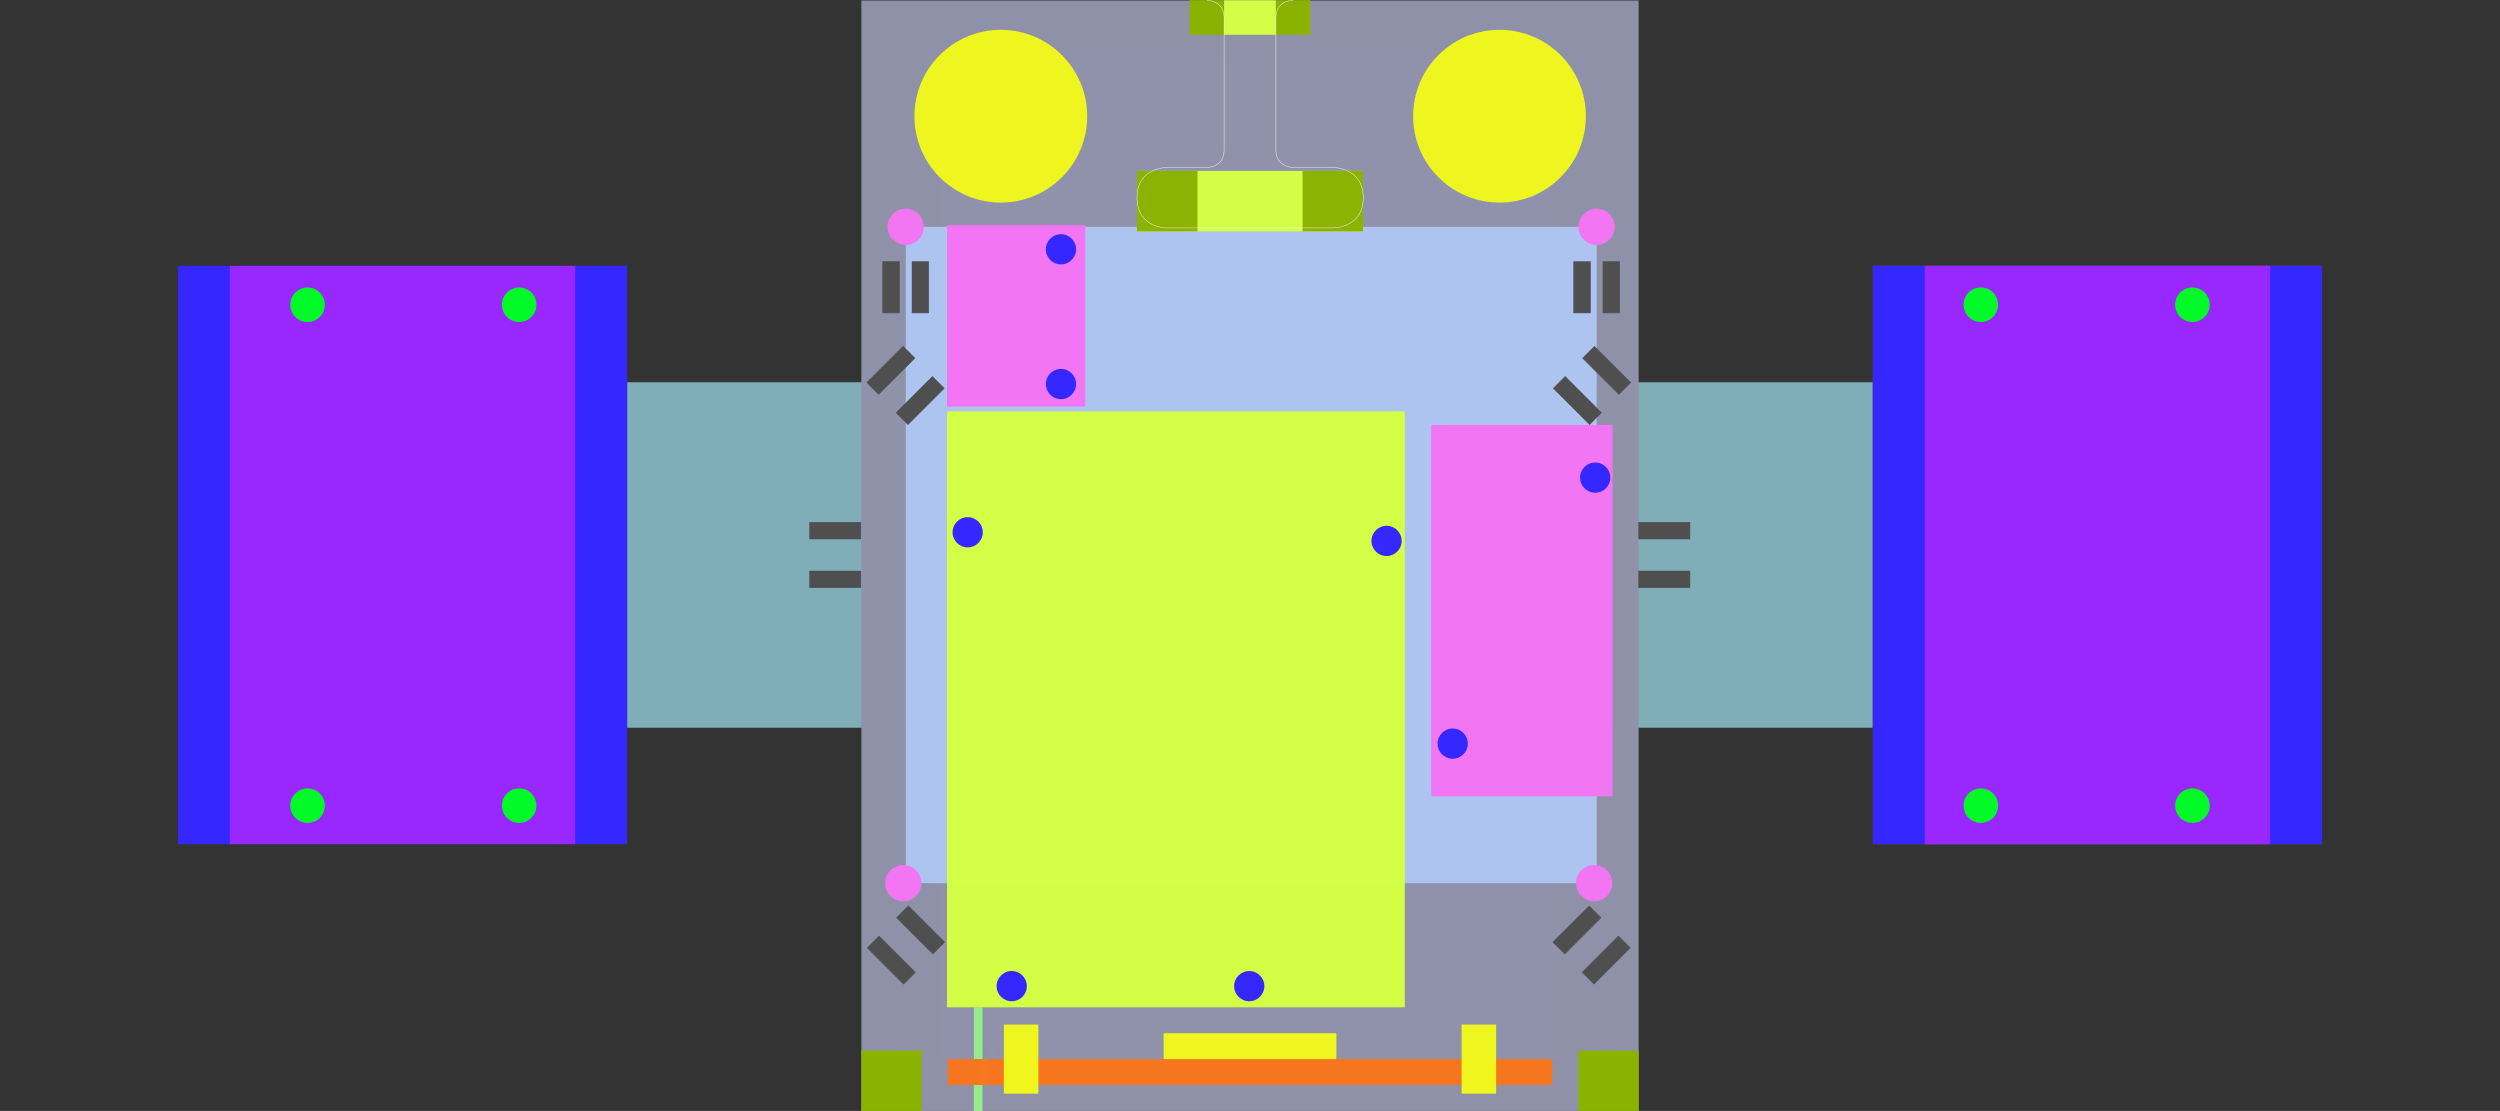 <?xml version="1.0" encoding="UTF-8" standalone="no"?>
<!-- Created with Inkscape (http://www.inkscape.org/) -->

<svg
   xmlns:dc="http://purl.org/dc/elements/1.1/"
   xmlns:cc="http://creativecommons.org/ns#"
   xmlns:rdf="http://www.w3.org/1999/02/22-rdf-syntax-ns#"
   xmlns:svg="http://www.w3.org/2000/svg"
   xmlns="http://www.w3.org/2000/svg"
   xmlns:sodipodi="http://sodipodi.sourceforge.net/DTD/sodipodi-0.dtd"
   xmlns:inkscape="http://www.inkscape.org/namespaces/inkscape"
   width="1025.658"
   height="455.777"
   id="svg2"
   version="1.1"
   inkscape:version="0.48.4 r9939"
   sodipodi:docname="Middle-v0.1-6mm.svg">
  <rect width="100%" height="100%" fill="#333333" stroke="none"/>
  <defs
     id="defs4" />
  <sodipodi:namedview
     id="base"
     pagecolor="#ffffff"
     bordercolor="#666666"
     borderopacity="1.0"
     inkscape:pageopacity="0.0"
     inkscape:pageshadow="2"
     inkscape:zoom="0.79"
     inkscape:cx="698.68965"
     inkscape:cy="187.82878"
     inkscape:document-units="px"
     inkscape:current-layer="layer1"
     showgrid="false"
     showguides="true"
     inkscape:guide-bbox="true"
     inkscape:snap-object-midpoints="true"
     inkscape:object-nodes="true"
     inkscape:snap-nodes="true"
     inkscape:object-paths="true"
     inkscape:snap-intersection-paths="true"
     inkscape:snap-center="true"
     inkscape:window-width="1366"
     inkscape:window-height="733"
     inkscape:window-x="0"
     inkscape:window-y="0"
     inkscape:window-maximized="1"
     inkscape:snap-midpoints="true"
     units="mm"
     fit-margin-top="0"
     fit-margin-left="0"
     fit-margin-right="0"
     fit-margin-bottom="0" />
  <g
     inkscape:label="Calque 1"
     inkscape:groupmode="layer"
     id="layer1"
     transform="translate(69.816,-563.54)">
    <rect
       style="opacity:0.99;fill:#81b0ba;fill-opacity:1;fill-rule:nonzero;stroke:none"
       id="rect3168"
       width="511.006"
       height="141.732"
       x="187.51"
       y="720.368" />
    <rect
       style="opacity:0.99;fill:#9da7ff;fill-opacity:1;fill-rule:nonzero;stroke:none"
       id="rect3885"
       width="255.118"
       height="411.024"
       x="315.454"
       y="586.921" />
    <rect
       style="opacity:0.99;fill:#97ec8a;fill-opacity:1;fill-rule:nonzero;stroke:none"
       id="rect3891"
       width="3.543"
       height="3.543"
       x="335.249"
       y="994.513" />
    <rect
       style="opacity:0.99;fill:#9092ab;fill-opacity:1;fill-rule:nonzero;stroke:none"
       id="rect3883"
       width="318.898"
       height="455.563"
       x="283.564"
       y="563.753" />
    <rect
       style="opacity:0.99;fill:#97ec8a;fill-opacity:1;fill-rule:nonzero;stroke:none"
       id="rect3893"
       width="3.543"
       height="21.26"
       x="329.744"
       y="976.797" />
    <flowRoot
       xml:space="preserve"
       id="flowRoot3842"
       style="font-size:40px;font-style:normal;font-weight:normal;line-height:125%;letter-spacing:0px;word-spacing:0px;fill:#000000;fill-opacity:1;stroke:none;font-family:Sans"><flowRegion
         id="flowRegion3844"><rect
           id="rect3846"
           width="137.575"
           height="92.908"
           x="758.451"
           y="159.909" /></flowRegion><flowPara
         id="flowPara3848" /></flowRoot>    <g
       id="g3895"
       transform="translate(-92.352,-77.336)">
      <rect
         style="opacity:0.99;fill:#aec5f2;fill-opacity:1;fill-rule:nonzero;stroke:none"
         id="rect3873"
         width="283.465"
         height="269.291"
         x="394.138"
         y="733.925" />
      <path
         sodipodi:type="arc"
         style="opacity:0.99;fill:#f375f3;fill-opacity:1;fill-rule:nonzero;stroke:none"
         id="path3875"
         sodipodi:cx="432.14285"
         sodipodi:cy="51.647896"
         sodipodi:rx="11.071428"
         sodipodi:ry="11.071428"
         d="m 443.214,51.648 c 0,6.115 -4.957,11.071 -11.071,11.071 -6.115,0 -11.071,-4.957 -11.071,-11.071 0,-6.115 4.957,-11.071 11.071,-11.071 6.111,0 11.066,4.951 11.071,11.061"
         sodipodi:start="0"
         sodipodi:end="6.2822818"
         sodipodi:open="true"
         transform="matrix(0.672,0,0,0.672,103.701,699.213)" />
      <path
         transform="matrix(0.672,0,0,0.672,387.166,699.213)"
         sodipodi:open="true"
         sodipodi:end="6.2822818"
         sodipodi:start="0"
         d="m 443.214,51.648 c 0,6.115 -4.957,11.071 -11.071,11.071 -6.115,0 -11.071,-4.957 -11.071,-11.071 0,-6.115 4.957,-11.071 11.071,-11.071 6.111,0 11.066,4.951 11.071,11.061"
         sodipodi:ry="11.071428"
         sodipodi:rx="11.071428"
         sodipodi:cy="51.647896"
         sodipodi:cx="432.14285"
         id="path3877"
         style="opacity:0.99;fill:#f375f3;fill-opacity:1;fill-rule:nonzero;stroke:none"
         sodipodi:type="arc" />
      <path
         transform="matrix(0.672,0,0,0.672,102.691,968.505)"
         sodipodi:open="true"
         sodipodi:end="6.2822818"
         sodipodi:start="0"
         d="m 443.214,51.648 c 0,6.115 -4.957,11.071 -11.071,11.071 -6.115,0 -11.071,-4.957 -11.071,-11.071 0,-6.115 4.957,-11.071 11.071,-11.071 6.111,0 11.066,4.951 11.071,11.061"
         sodipodi:ry="11.071428"
         sodipodi:rx="11.071428"
         sodipodi:cy="51.647896"
         sodipodi:cx="432.14285"
         id="path3879"
         style="opacity:0.99;fill:#f375f3;fill-opacity:1;fill-rule:nonzero;stroke:none"
         sodipodi:type="arc" />
      <path
         sodipodi:type="arc"
         style="opacity:0.99;fill:#f375f3;fill-opacity:1;fill-rule:nonzero;stroke:none"
         id="path3881"
         sodipodi:cx="432.14285"
         sodipodi:cy="51.647896"
         sodipodi:rx="11.071428"
         sodipodi:ry="11.071428"
         d="m 443.214,51.648 c 0,6.115 -4.957,11.071 -11.071,11.071 -6.115,0 -11.071,-4.957 -11.071,-11.071 0,-6.115 4.957,-11.071 11.071,-11.071 6.111,0 11.066,4.951 11.071,11.061"
         sodipodi:start="0"
         sodipodi:end="6.2822818"
         sodipodi:open="true"
         transform="matrix(0.672,0,0,0.672,386.156,968.505)" />
    </g>
    <rect
       style="opacity:0.99;fill:#f375f3;fill-opacity:1;fill-rule:nonzero;stroke:none"
       id="rect3022"
       width="56.693"
       height="74.409"
       x="318.714"
       y="655.899" />
    <rect
       style="opacity:0.99;fill:#d4ff45;fill-opacity:1;fill-rule:nonzero;stroke:none"
       id="rect3902"
       width="187.795"
       height="244.488"
       x="318.714"
       y="732.308" />
    <rect
       style="opacity:0.99;fill:#97ec8a;fill-opacity:1;fill-rule:nonzero;stroke:none"
       id="rect3887"
       width="3.543"
       height="10.63"
       x="329.706"
       y="1008.686" />
    <rect
       style="opacity:0.99;fill:#97ec8a;fill-opacity:1;fill-rule:nonzero;stroke:none"
       id="rect3889"
       width="3.543"
       height="10.63"
       x="331.706"
       y="998.056" />
    <g
       id="g3064"
       transform="translate(-92.857,26.089)">
      <rect
         y="537.539"
         x="525.24"
         height="14.173"
         width="21.26"
         id="rect3938"
         style="opacity:0.99;fill:#d4ff45;fill-opacity:1;fill-rule:nonzero;stroke:none" />
      <rect
         y="607.574"
         x="489.501"
         height="24.803"
         width="92.74"
         id="rect3940"
         style="opacity:0.99;fill:#d4ff45;fill-opacity:1;fill-rule:nonzero;stroke:none" />
      <rect
         y="537.539"
         x="511.038"
         height="14.173"
         width="14.173"
         id="rect3942"
         style="opacity:0.99;fill:#8ab300;fill-opacity:1;fill-rule:nonzero;stroke:none" />
      <rect
         style="opacity:0.99;fill:#8ab300;fill-opacity:1;fill-rule:nonzero;stroke:none"
         id="rect3944"
         width="14.173"
         height="14.173"
         x="546.5"
         y="537.539" />
      <rect
         y="607.574"
         x="489.501"
         height="24.803"
         width="24.803"
         id="rect3946"
         style="opacity:0.99;fill:#8ab300;fill-opacity:1;fill-rule:nonzero;stroke:none" />
      <rect
         style="opacity:0.99;fill:#8ab300;fill-opacity:1;fill-rule:nonzero;stroke:none"
         id="rect3948"
         width="24.803"
         height="24.803"
         x="557.437"
         y="607.574" />
      <path
         sodipodi:nodetypes="ccscczcczccscc"
         inkscape:connector-curvature="0"
         id="path3950"
         d="m 518.125,537.539 c 0,0 7.087,0 7.116,7.087 0,0 -2.2e-4,54.527 -6.5e-4,54.567 -0.078,7.134 -7.115,6.967 -7.115,6.967 l -16.198,0 c 0,0 -12.402,-0.236 -12.402,12.402 0,12.638 12.402,12.402 12.402,12.402 l 68.003,0 c 0,0 12.402,0.077 12.402,-12.402 2e-5,-12.479 -12.402,-12.402 -12.402,-12.402 l -16.343,0 c 0,0 -6.996,-0.06 -7.086,-6.952 -5.8e-4,-0.044 -8.7e-4,-54.582 -8.7e-4,-54.582 0,-7.087 7.087,-7.087 7.087,-7.087"
         style="color:#000000;fill:none;stroke:#ffffff;stroke-width:0.177;stroke-linecap:butt;stroke-linejoin:miter;stroke-miterlimit:4;stroke-opacity:1;stroke-dasharray:none;stroke-dashoffset:0;marker:none;visibility:visible;display:inline;overflow:visible;enable-background:accumulate" />
    </g>
    <rect
       y="994.513"
       x="577.659"
       height="24.803"
       width="24.803"
       id="rect3956"
       style="opacity:0.99;fill:#8ab300;fill-opacity:1;fill-rule:nonzero;stroke:none" />
    <rect
       style="opacity:0.99;fill:#8ab300;fill-opacity:1;fill-rule:nonzero;stroke:none"
       id="rect3958"
       width="24.803"
       height="24.803"
       x="283.564"
       y="994.513" />
    <path
       style="color:#000000;fill:none;stroke:#ffffff;stroke-width:0.01;stroke-linecap:butt;stroke-linejoin:miter;stroke-miterlimit:4;stroke-opacity:1;stroke-dasharray:none;stroke-dashoffset:0;marker:none;visibility:visible;display:inline;overflow:visible;enable-background:accumulate"
       d="m 295.966,563.628 c 6.943,0 287.326,0 294.094,0 6.769,0 12.402,4.723 12.402,12.402 0,7.678 0,423.82 0,430.885 0,7.065 -6.101,12.402 -12.402,12.402 -6.3,0 -287.138,0 -294.094,0 -6.956,0 -12.402,-5.26 -12.402,-12.402 0,-7.142 0,-423.977 0,-430.885 0,-6.908 5.459,-12.402 12.402,-12.402 z"
       id="path3960"
       inkscape:connector-curvature="0"
       sodipodi:nodetypes="zzzzzzzzz" />
    <rect
       y="737.875"
       x="517.341"
       height="152.362"
       width="74.409"
       id="rect3800"
       style="opacity:0.99;fill:#f375f3;fill-opacity:1;fill-rule:nonzero;stroke:none" />
    <g
       id="g3162"
       transform="translate(-93.362,-14.286)">
      <path
         transform="matrix(1.139,0,0,1.139,-100.641,145.271)"
         sodipodi:open="true"
         sodipodi:end="6.2822818"
         sodipodi:start="0"
         d="m 500.632,421.623 c 0,17.183 -13.93,31.113 -31.113,31.113 -17.183,0 -31.113,-13.93 -31.113,-31.113 0,-17.183 13.93,-31.113 31.113,-31.113 17.172,0 31.097,13.912 31.113,31.085"
         sodipodi:ry="31.112698"
         sodipodi:rx="31.112698"
         sodipodi:cy="421.62292"
         sodipodi:cx="469.51889"
         id="path3149"
         style="opacity:0.99;fill:#f0f61f;fill-opacity:1;fill-rule:nonzero;stroke:none"
         sodipodi:type="arc" />
      <path
         sodipodi:type="arc"
         style="opacity:0.99;fill:#f0f61f;fill-opacity:1;fill-rule:nonzero;stroke:none"
         id="path3151"
         sodipodi:cx="469.51889"
         sodipodi:cy="421.62292"
         sodipodi:rx="31.112698"
         sodipodi:ry="31.112698"
         d="m 500.632,421.623 c 0,17.183 -13.93,31.113 -31.113,31.113 -17.183,0 -31.113,-13.93 -31.113,-31.113 0,-17.183 13.93,-31.113 31.113,-31.113 17.172,0 31.097,13.912 31.113,31.085"
         sodipodi:start="0"
         sodipodi:end="6.2822818"
         sodipodi:open="true"
         transform="matrix(1.139,0,0,1.139,103.957,145.271)" />
    </g>
    <rect
       y="998.056"
       x="318.998"
       height="10.63"
       width="248.031"
       id="rect2989-0"
       style="opacity:0.99;fill:#f6761f;fill-opacity:1;fill-rule:nonzero;stroke:none" />
    <g
       id="g3075"
       transform="translate(-106.471,-14.286)">
      <rect
         y="998.169"
         x="448.5"
         height="28.346"
         width="14.173"
         id="rect3171"
         style="opacity:0.99;fill:#f0f61f;fill-opacity:1;fill-rule:nonzero;stroke:none" />
      <rect
         style="opacity:0.99;fill:#f0f61f;fill-opacity:1;fill-rule:nonzero;stroke:none"
         id="rect3073"
         width="14.173"
         height="28.346"
         x="636.295"
         y="998.169" />
    </g>
    <rect
       style="opacity:0.99;fill:#f0f61f;fill-opacity:1;fill-rule:nonzero;stroke:none"
       id="rect3153"
       width="70.866"
       height="10.63"
       x="407.58"
       y="987.427" />
    <path
       sodipodi:type="arc"
       style="opacity:0.99;fill:#3427ff;fill-opacity:1;fill-rule:nonzero;stroke:none"
       id="path3118"
       sodipodi:cx="432.14285"
       sodipodi:cy="51.647896"
       sodipodi:rx="11.071428"
       sodipodi:ry="11.071428"
       d="m 443.214,51.648 c 0,6.115 -4.957,11.071 -11.071,11.071 -6.115,0 -11.071,-4.957 -11.071,-11.071 0,-6.115 4.957,-11.071 11.071,-11.071 6.111,0 11.066,4.951 11.071,11.061"
       sodipodi:start="0"
       sodipodi:end="6.2822818"
       sodipodi:open="true"
       transform="matrix(0.56,0,0,0.56,342.633,730.562)" />
    <path
       transform="matrix(0.56,0,0,0.56,284.169,839.696)"
       sodipodi:open="true"
       sodipodi:end="6.2822818"
       sodipodi:start="0"
       d="m 443.214,51.648 c 0,6.115 -4.957,11.071 -11.071,11.071 -6.115,0 -11.071,-4.957 -11.071,-11.071 0,-6.115 4.957,-11.071 11.071,-11.071 6.111,0 11.066,4.951 11.071,11.061"
       sodipodi:ry="11.071428"
       sodipodi:rx="11.071428"
       sodipodi:cy="51.647896"
       sodipodi:cx="432.14285"
       id="path3989"
       style="opacity:0.99;fill:#3427ff;fill-opacity:1;fill-rule:nonzero;stroke:none"
       sodipodi:type="arc" />
    <path
       sodipodi:type="arc"
       style="opacity:0.99;fill:#3427ff;fill-opacity:1;fill-rule:nonzero;stroke:none"
       id="path4002"
       sodipodi:cx="432.14285"
       sodipodi:cy="51.647896"
       sodipodi:rx="11.071428"
       sodipodi:ry="11.071428"
       d="m 443.214,51.648 c 0,6.115 -4.957,11.071 -11.071,11.071 -6.115,0 -11.071,-4.957 -11.071,-11.071 0,-6.115 4.957,-11.071 11.071,-11.071 6.111,0 11.066,4.951 11.071,11.061"
       sodipodi:start="0"
       sodipodi:end="6.2822818"
       sodipodi:open="true"
       transform="matrix(0.56,0,0,0.56,123.455,692.169)" />
    <path
       transform="matrix(0.56,0,0,0.56,123.455,636.894)"
       sodipodi:open="true"
       sodipodi:end="6.2822818"
       sodipodi:start="0"
       d="m 443.214,51.648 c 0,6.115 -4.957,11.071 -11.071,11.071 -6.115,0 -11.071,-4.957 -11.071,-11.071 0,-6.115 4.957,-11.071 11.071,-11.071 6.111,0 11.066,4.951 11.071,11.061"
       sodipodi:ry="11.071428"
       sodipodi:rx="11.071428"
       sodipodi:cy="51.647896"
       sodipodi:cx="432.14285"
       id="path4004"
       style="opacity:0.99;fill:#3427ff;fill-opacity:1;fill-rule:nonzero;stroke:none"
       sodipodi:type="arc" />
    <path
       transform="matrix(0.56,0,0,0.56,85.187,752.988)"
       sodipodi:open="true"
       sodipodi:end="6.2822818"
       sodipodi:start="0"
       d="m 443.214,51.648 c 0,6.115 -4.957,11.071 -11.071,11.071 -6.115,0 -11.071,-4.957 -11.071,-11.071 0,-6.115 4.957,-11.071 11.071,-11.071 6.111,0 11.066,4.951 11.071,11.061"
       sodipodi:ry="11.071428"
       sodipodi:rx="11.071428"
       sodipodi:cy="51.647896"
       sodipodi:cx="432.14285"
       id="path4006"
       style="opacity:0.99;fill:#3427ff;fill-opacity:1;fill-rule:nonzero;stroke:none"
       sodipodi:type="arc" />
    <path
       sodipodi:type="arc"
       style="opacity:0.99;fill:#3427ff;fill-opacity:1;fill-rule:nonzero;stroke:none"
       id="path4008"
       sodipodi:cx="432.14285"
       sodipodi:cy="51.647896"
       sodipodi:rx="11.071428"
       sodipodi:ry="11.071428"
       d="m 443.214,51.648 c 0,6.115 -4.957,11.071 -11.071,11.071 -6.115,0 -11.071,-4.957 -11.071,-11.071 0,-6.115 4.957,-11.071 11.071,-11.071 6.111,0 11.066,4.951 11.071,11.061"
       sodipodi:start="0"
       sodipodi:end="6.2822818"
       sodipodi:open="true"
       transform="matrix(0.56,0,0,0.56,257.038,756.532)" />
    <path
       transform="matrix(0.56,0,0,0.56,200.699,939.189)"
       sodipodi:open="true"
       sodipodi:end="6.2822818"
       sodipodi:start="0"
       d="m 443.214,51.648 c 0,6.115 -4.957,11.071 -11.071,11.071 -6.115,0 -11.071,-4.957 -11.071,-11.071 0,-6.115 4.957,-11.071 11.071,-11.071 6.111,0 11.066,4.951 11.071,11.061"
       sodipodi:ry="11.071428"
       sodipodi:rx="11.071428"
       sodipodi:cy="51.647896"
       sodipodi:cx="432.14285"
       id="path4010"
       style="opacity:0.99;fill:#3427ff;fill-opacity:1;fill-rule:nonzero;stroke:none"
       sodipodi:type="arc" />
    <path
       sodipodi:type="arc"
       style="opacity:0.99;fill:#3427ff;fill-opacity:1;fill-rule:nonzero;stroke:none"
       id="path4012"
       sodipodi:cx="432.14285"
       sodipodi:cy="51.647896"
       sodipodi:rx="11.071428"
       sodipodi:ry="11.071428"
       d="m 443.214,51.648 c 0,6.115 -4.957,11.071 -11.071,11.071 -6.115,0 -11.071,-4.957 -11.071,-11.071 0,-6.115 4.957,-11.071 11.071,-11.071 6.111,0 11.066,4.951 11.071,11.061"
       sodipodi:start="0"
       sodipodi:end="6.2822818"
       sodipodi:open="true"
       transform="matrix(0.56,0,0,0.56,103.258,939.189)" />
    <g
       id="g4048"
       transform="translate(10.558,3.442)">
      <rect
         style="fill:#4f4f4f;fill-opacity:1;fill-rule:nonzero;stroke:#4f4f4f;stroke-width:0.211;stroke-linecap:round;stroke-linejoin:round;stroke-miterlimit:4;stroke-opacity:1;stroke-dasharray:none;stroke-dashoffset:0"
         id="rect4020"
         width="21.049"
         height="6.875"
         x="254.698"
         y="-1070.054"
         transform="matrix(-0.707,0.707,-0.707,-0.707,0,0)" />
      <rect
         transform="matrix(-0.707,0.707,-0.707,-0.707,0,0)"
         y="-1087.304"
         x="254.948"
         height="6.875"
         width="21.049"
         id="rect4046"
         style="fill:#4f4f4f;fill-opacity:1;fill-rule:nonzero;stroke:#4f4f4f;stroke-width:0.211;stroke-linecap:round;stroke-linejoin:round;stroke-miterlimit:4;stroke-opacity:1;stroke-dasharray:none;stroke-dashoffset:0" />
    </g>
    <g
       transform="matrix(-1,0,0,1,874.458,3.442)"
       id="g4052">
      <rect
         transform="matrix(-0.707,0.707,-0.707,-0.707,0,0)"
         y="-1070.054"
         x="254.698"
         height="6.875"
         width="21.049"
         id="rect4054"
         style="fill:#4f4f4f;fill-opacity:1;fill-rule:nonzero;stroke:#4f4f4f;stroke-width:0.211;stroke-linecap:round;stroke-linejoin:round;stroke-miterlimit:4;stroke-opacity:1;stroke-dasharray:none;stroke-dashoffset:0" />
      <rect
         style="fill:#4f4f4f;fill-opacity:1;fill-rule:nonzero;stroke:#4f4f4f;stroke-width:0.211;stroke-linecap:round;stroke-linejoin:round;stroke-miterlimit:4;stroke-opacity:1;stroke-dasharray:none;stroke-dashoffset:0"
         id="rect4056"
         width="21.049"
         height="6.875"
         x="254.948"
         y="-1087.304"
         transform="matrix(-0.707,0.707,-0.707,-0.707,0,0)" />
    </g>
    <g
       id="g4058"
       transform="matrix(-1,0,0,1,1155.922,-226.124)">
      <rect
         style="fill:#4f4f4f;fill-opacity:1;fill-rule:nonzero;stroke:#4f4f4f;stroke-width:0.211;stroke-linecap:round;stroke-linejoin:round;stroke-miterlimit:4;stroke-opacity:1;stroke-dasharray:none;stroke-dashoffset:0"
         id="rect4060"
         width="21.049"
         height="6.875"
         x="254.698"
         y="-1070.054"
         transform="matrix(-0.707,0.707,-0.707,-0.707,0,0)" />
      <rect
         transform="matrix(-0.707,0.707,-0.707,-0.707,0,0)"
         y="-1087.304"
         x="254.948"
         height="6.875"
         width="21.049"
         id="rect4062"
         style="fill:#4f4f4f;fill-opacity:1;fill-rule:nonzero;stroke:#4f4f4f;stroke-width:0.211;stroke-linecap:round;stroke-linejoin:round;stroke-miterlimit:4;stroke-opacity:1;stroke-dasharray:none;stroke-dashoffset:0" />
    </g>
    <g
       id="g4064"
       transform="translate(-270.905,-226.124)">
      <rect
         style="fill:#4f4f4f;fill-opacity:1;fill-rule:nonzero;stroke:#4f4f4f;stroke-width:0.211;stroke-linecap:round;stroke-linejoin:round;stroke-miterlimit:4;stroke-opacity:1;stroke-dasharray:none;stroke-dashoffset:0"
         id="rect4066"
         width="21.049"
         height="6.875"
         x="254.698"
         y="-1070.054"
         transform="matrix(-0.707,0.707,-0.707,-0.707,0,0)" />
      <rect
         transform="matrix(-0.707,0.707,-0.707,-0.707,0,0)"
         y="-1087.304"
         x="254.948"
         height="6.875"
         width="21.049"
         id="rect4068"
         style="fill:#4f4f4f;fill-opacity:1;fill-rule:nonzero;stroke:#4f4f4f;stroke-width:0.211;stroke-linecap:round;stroke-linejoin:round;stroke-miterlimit:4;stroke-opacity:1;stroke-dasharray:none;stroke-dashoffset:0" />
    </g>
    <g
       transform="translate(185.112,573.091)"
       id="g4096">
      <rect
         style="fill:#4f4f4f;fill-opacity:1;fill-rule:nonzero;stroke:#4f4f4f;stroke-width:0.211;stroke-linecap:round;stroke-linejoin:round;stroke-miterlimit:4;stroke-opacity:1;stroke-dasharray:none;stroke-dashoffset:0"
         id="rect4098"
         width="21.049"
         height="6.875"
         x="-118.825"
         y="390.7"
         transform="matrix(0,-1,1,0,0,0)" />
      <rect
         transform="matrix(0,-1,1,0,0,0)"
         y="402.7"
         x="-118.825"
         height="6.875"
         width="21.049"
         id="rect4100"
         style="fill:#4f4f4f;fill-opacity:1;fill-rule:nonzero;stroke:#4f4f4f;stroke-width:0.211;stroke-linecap:round;stroke-linejoin:round;stroke-miterlimit:4;stroke-opacity:1;stroke-dasharray:none;stroke-dashoffset:0" />
    </g>
    <g
       id="g4126"
       transform="translate(-98.352,573.091)">
      <rect
         transform="matrix(0,-1,1,0,0,0)"
         y="390.7"
         x="-118.825"
         height="6.875"
         width="21.049"
         id="rect4128"
         style="fill:#4f4f4f;fill-opacity:1;fill-rule:nonzero;stroke:#4f4f4f;stroke-width:0.211;stroke-linecap:round;stroke-linejoin:round;stroke-miterlimit:4;stroke-opacity:1;stroke-dasharray:none;stroke-dashoffset:0" />
      <rect
         style="fill:#4f4f4f;fill-opacity:1;fill-rule:nonzero;stroke:#4f4f4f;stroke-width:0.211;stroke-linecap:round;stroke-linejoin:round;stroke-miterlimit:4;stroke-opacity:1;stroke-dasharray:none;stroke-dashoffset:0"
         id="rect4130"
         width="21.049"
         height="6.875"
         x="-118.825"
         y="402.7"
         transform="matrix(0,-1,1,0,0,0)" />
    </g>
    <rect
       style="fill:#3427ff;fill-opacity:1;fill-rule:nonzero;stroke:#000000;stroke-width:0.01;stroke-linecap:round;stroke-linejoin:round;stroke-miterlimit:4;stroke-opacity:1;stroke-dasharray:none;stroke-dashoffset:0"
       id="rect4009"
       width="184.252"
       height="237.276"
       x="3.196"
       y="672.596" />
    <rect
       y="672.734"
       x="698.716"
       height="237.001"
       width="183.851"
       id="rect4011"
       style="fill:#3427ff;fill-opacity:1;fill-rule:nonzero;stroke:#4f4f4f;stroke-width:0.401;stroke-linecap:round;stroke-linejoin:round;stroke-miterlimit:4;stroke-opacity:1;stroke-dasharray:none;stroke-dashoffset:0" />
    <g
       id="g4037"
       transform="matrix(0,-1,1,0,504.686,1187.372)">
      <rect
         transform="matrix(0,-1,1,0,0,0)"
         y="382.7"
         x="-118.825"
         height="6.875"
         width="21.049"
         id="rect4039"
         style="fill:#4f4f4f;fill-opacity:1;fill-rule:nonzero;stroke:#4f4f4f;stroke-width:0.211;stroke-linecap:round;stroke-linejoin:round;stroke-miterlimit:4;stroke-opacity:1;stroke-dasharray:none;stroke-dashoffset:0" />
      <rect
         style="fill:#4f4f4f;fill-opacity:1;fill-rule:nonzero;stroke:#4f4f4f;stroke-width:0.211;stroke-linecap:round;stroke-linejoin:round;stroke-miterlimit:4;stroke-opacity:1;stroke-dasharray:none;stroke-dashoffset:0"
         id="rect4041"
         width="21.049"
         height="6.875"
         x="-118.825"
         y="402.7"
         transform="matrix(0,-1,1,0,0,0)" />
    </g>
    <g
       transform="matrix(0,-1,1,0,164.545,1187.372)"
       id="g4043">
      <rect
         style="fill:#4f4f4f;fill-opacity:1;fill-rule:nonzero;stroke:#4f4f4f;stroke-width:0.211;stroke-linecap:round;stroke-linejoin:round;stroke-miterlimit:4;stroke-opacity:1;stroke-dasharray:none;stroke-dashoffset:0"
         id="rect4045"
         width="21.049"
         height="6.875"
         x="-118.825"
         y="382.7"
         transform="matrix(0,-1,1,0,0,0)" />
      <rect
         transform="matrix(0,-1,1,0,0,0)"
         y="402.7"
         x="-118.825"
         height="6.875"
         width="21.049"
         id="rect4047"
         style="fill:#4f4f4f;fill-opacity:1;fill-rule:nonzero;stroke:#4f4f4f;stroke-width:0.211;stroke-linecap:round;stroke-linejoin:round;stroke-miterlimit:4;stroke-opacity:1;stroke-dasharray:none;stroke-dashoffset:0" />
    </g>
    <rect
       style="fill:#9927ff;fill-opacity:1;fill-rule:nonzero;stroke:#4f4f4f;stroke-width:0.349;stroke-linecap:round;stroke-linejoin:round;stroke-miterlimit:4;stroke-opacity:1;stroke-dasharray:none;stroke-dashoffset:0"
       id="rect3063"
       width="139.612"
       height="237.053"
       x="720.836"
       y="672.708" />
    <rect
       y="672.596"
       x="24.456"
       height="237.276"
       width="141.732"
       id="rect3833"
       style="fill:#9927ff;fill-opacity:1;fill-rule:nonzero;stroke:#000000;stroke-width:0.01;stroke-linecap:round;stroke-linejoin:round;stroke-miterlimit:4;stroke-opacity:1;stroke-dasharray:none;stroke-dashoffset:0" />
    <path
       style="color:#000000;fill:none;stroke:#000000;stroke-width:0.01;stroke-linecap:butt;stroke-linejoin:miter;stroke-miterlimit:4;stroke-opacity:1;stroke-dasharray:none;stroke-dashoffset:0;marker:none;visibility:visible;display:inline;overflow:visible;enable-background:accumulate"
       d="m 283.564,356.761 c 0,-8.504 -6.854,-15.526 -15.526,-15.526 l -63.684,0 c -8.13,0 -16.907,7.148 -16.907,17.068 l 0,9.342 c 0,11.438 -9.151,21.363 -21.26,21.363 l -141.732,0 c -12.247,0 -21.26,-8.196 -21.26,-20.894 l 0,-194.304 c 0,-11.947 9.919,-22.079 21.26,-22.079 l 141.732,0 c 12.089,0 21.26,9.361 21.26,22.711 l 0,10.71 c 0,8.327 8.492,14.35 15.084,14.35 l 65.21,0 c 9.213,0 15.823,-7.437 15.823,-15.823"
       id="path3835"
       inkscape:connector-curvature="0"
       transform="translate(0,520.866)"
       sodipodi:nodetypes="cccccccccccccccc" />
    <path
       style="color:#000000;fill:none;stroke:#ffffff;stroke-width:0.01;stroke-linecap:butt;stroke-linejoin:miter;stroke-miterlimit:4;stroke-opacity:1;stroke-dasharray:none;stroke-dashoffset:0;marker:none;visibility:visible;display:inline;overflow:visible;enable-background:accumulate"
       d="m -69.816,791.234 146.792,0"
       id="path3839"
       inkscape:connector-curvature="0" />
    <path
       sodipodi:type="arc"
       style="fill:#00fb28;fill-opacity:1;fill-rule:nonzero;stroke:#000000;stroke-width:0.01;stroke-linecap:round;stroke-linejoin:round;stroke-miterlimit:4;stroke-opacity:1;stroke-dasharray:none;stroke-dashoffset:0"
       id="path3837"
       sodipodi:cx="113.29114"
       sodipodi:cy="427.69858"
       sodipodi:rx="10.126582"
       sodipodi:ry="10.126582"
       d="m 123.418,427.699 c 0,5.593 -4.534,10.127 -10.127,10.127 -5.593,0 -10.127,-4.534 -10.127,-10.127 0,-5.593 4.534,-10.127 10.127,-10.127 5.589,0 10.122,4.528 10.127,10.117"
       transform="matrix(0.7,0,0,0.7,63.875,389.173)"
       sodipodi:start="0"
       sodipodi:end="6.2822818"
       sodipodi:open="true" />
    <path
       sodipodi:open="true"
       sodipodi:end="6.2822818"
       sodipodi:start="0"
       transform="matrix(0.7,0,0,0.7,-22.936,389.173)"
       d="m 123.418,427.699 c 0,5.593 -4.534,10.127 -10.127,10.127 -5.593,0 -10.127,-4.534 -10.127,-10.127 0,-5.593 4.534,-10.127 10.127,-10.127 5.589,0 10.122,4.528 10.127,10.117"
       sodipodi:ry="10.126582"
       sodipodi:rx="10.126582"
       sodipodi:cy="427.69858"
       sodipodi:cx="113.29114"
       id="path3841"
       style="fill:#00fb28;fill-opacity:1;fill-rule:nonzero;stroke:#000000;stroke-width:0.01;stroke-linecap:round;stroke-linejoin:round;stroke-miterlimit:4;stroke-opacity:1;stroke-dasharray:none;stroke-dashoffset:0"
       sodipodi:type="arc" />
    <path
       sodipodi:open="true"
       sodipodi:end="6.2822818"
       sodipodi:start="0"
       transform="matrix(0.7,0,0,0.7,-22.936,594.685)"
       d="m 123.418,427.699 c 0,5.593 -4.534,10.127 -10.127,10.127 -5.593,0 -10.127,-4.534 -10.127,-10.127 0,-5.593 4.534,-10.127 10.127,-10.127 5.589,0 10.122,4.528 10.127,10.117"
       sodipodi:ry="10.126582"
       sodipodi:rx="10.126582"
       sodipodi:cy="427.69858"
       sodipodi:cx="113.29114"
       id="path3843"
       style="fill:#00fb28;fill-opacity:1;fill-rule:nonzero;stroke:#000000;stroke-width:0.01;stroke-linecap:round;stroke-linejoin:round;stroke-miterlimit:4;stroke-opacity:1;stroke-dasharray:none;stroke-dashoffset:0"
       sodipodi:type="arc" />
    <path
       sodipodi:open="true"
       sodipodi:end="6.2822818"
       sodipodi:start="0"
       transform="matrix(0.7,0,0,0.7,63.875,594.685)"
       d="m 123.418,427.699 c 0,5.593 -4.534,10.127 -10.127,10.127 -5.593,0 -10.127,-4.534 -10.127,-10.127 0,-5.593 4.534,-10.127 10.127,-10.127 5.589,0 10.122,4.528 10.127,10.117"
       sodipodi:ry="10.126582"
       sodipodi:rx="10.126582"
       sodipodi:cy="427.69858"
       sodipodi:cx="113.29114"
       id="path3845"
       style="fill:#00fb28;fill-opacity:1;fill-rule:nonzero;stroke:#000000;stroke-width:0.01;stroke-linecap:round;stroke-linejoin:round;stroke-miterlimit:4;stroke-opacity:1;stroke-dasharray:none;stroke-dashoffset:0"
       sodipodi:type="arc" />
    <g
       id="g3882"
       transform="matrix(-1,0,0,1,886.027,0)">
      <rect
         style="fill:#3427ff;fill-opacity:1;fill-rule:nonzero;stroke:#000000;stroke-width:0.01;stroke-linecap:round;stroke-linejoin:round;stroke-miterlimit:4;stroke-opacity:1;stroke-dasharray:none;stroke-dashoffset:0"
         id="rect3865"
         width="184.252"
         height="237.276"
         x="3.196"
         y="672.596" />
      <rect
         y="672.596"
         x="24.456"
         height="237.276"
         width="141.732"
         id="rect3867"
         style="fill:#9927ff;fill-opacity:1;fill-rule:nonzero;stroke:#000000;stroke-width:0.01;stroke-linecap:round;stroke-linejoin:round;stroke-miterlimit:4;stroke-opacity:1;stroke-dasharray:none;stroke-dashoffset:0" />
      <path
         style="color:#000000;fill:none;stroke:#000000;stroke-width:0.01;stroke-linecap:butt;stroke-linejoin:miter;stroke-miterlimit:4;stroke-opacity:1;stroke-dasharray:none;stroke-dashoffset:0;marker:none;visibility:visible;display:inline;overflow:visible;enable-background:accumulate"
         d="m 283.564,356.761 c 0,-8.504 -6.854,-15.526 -15.526,-15.526 l -63.684,0 c -8.13,0 -16.907,7.148 -16.907,17.068 l 0,9.342 c 0,11.438 -9.151,21.363 -21.26,21.363 l -141.732,0 c -12.247,0 -21.26,-8.196 -21.26,-20.894 l 0,-194.304 c 0,-11.947 9.919,-22.079 21.26,-22.079 l 141.732,0 c 12.089,0 21.26,9.361 21.26,22.711 l 0,10.71 c 0,8.327 8.492,14.35 15.084,14.35 l 65.21,0 c 9.213,0 15.823,-7.437 15.823,-15.823"
         id="path3869"
         inkscape:connector-curvature="0"
         transform="translate(0,520.866)"
         sodipodi:nodetypes="cccccccccccccccc" />
      <path
         style="color:#000000;fill:none;stroke:#ffffff;stroke-width:0.01;stroke-linecap:butt;stroke-linejoin:miter;stroke-miterlimit:4;stroke-opacity:1;stroke-dasharray:none;stroke-dashoffset:0;marker:none;visibility:visible;display:inline;overflow:visible;enable-background:accumulate"
         d="m -69.816,791.234 146.792,0"
         id="path3871"
         inkscape:connector-curvature="0" />
      <path
         sodipodi:type="arc"
         style="fill:#00fb28;fill-opacity:1;fill-rule:nonzero;stroke:#000000;stroke-width:0.01;stroke-linecap:round;stroke-linejoin:round;stroke-miterlimit:4;stroke-opacity:1;stroke-dasharray:none;stroke-dashoffset:0"
         id="path3873"
         sodipodi:cx="113.29114"
         sodipodi:cy="427.69858"
         sodipodi:rx="10.126582"
         sodipodi:ry="10.126582"
         d="m 123.418,427.699 c 0,5.593 -4.534,10.127 -10.127,10.127 -5.593,0 -10.127,-4.534 -10.127,-10.127 0,-5.593 4.534,-10.127 10.127,-10.127 5.589,0 10.122,4.528 10.127,10.117"
         transform="matrix(0.7,0,0,0.7,63.875,389.173)"
         sodipodi:start="0"
         sodipodi:end="6.2822818"
         sodipodi:open="true" />
      <path
         sodipodi:open="true"
         sodipodi:end="6.2822818"
         sodipodi:start="0"
         transform="matrix(0.7,0,0,0.7,-22.936,389.173)"
         d="m 123.418,427.699 c 0,5.593 -4.534,10.127 -10.127,10.127 -5.593,0 -10.127,-4.534 -10.127,-10.127 0,-5.593 4.534,-10.127 10.127,-10.127 5.589,0 10.122,4.528 10.127,10.117"
         sodipodi:ry="10.126582"
         sodipodi:rx="10.126582"
         sodipodi:cy="427.69858"
         sodipodi:cx="113.29114"
         id="path3876"
         style="fill:#00fb28;fill-opacity:1;fill-rule:nonzero;stroke:#000000;stroke-width:0.01;stroke-linecap:round;stroke-linejoin:round;stroke-miterlimit:4;stroke-opacity:1;stroke-dasharray:none;stroke-dashoffset:0"
         sodipodi:type="arc" />
      <path
         sodipodi:open="true"
         sodipodi:end="6.2822818"
         sodipodi:start="0"
         transform="matrix(0.7,0,0,0.7,-22.936,594.685)"
         d="m 123.418,427.699 c 0,5.593 -4.534,10.127 -10.127,10.127 -5.593,0 -10.127,-4.534 -10.127,-10.127 0,-5.593 4.534,-10.127 10.127,-10.127 5.589,0 10.122,4.528 10.127,10.117"
         sodipodi:ry="10.126582"
         sodipodi:rx="10.126582"
         sodipodi:cy="427.69858"
         sodipodi:cx="113.29114"
         id="path3878"
         style="fill:#00fb28;fill-opacity:1;fill-rule:nonzero;stroke:#000000;stroke-width:0.01;stroke-linecap:round;stroke-linejoin:round;stroke-miterlimit:4;stroke-opacity:1;stroke-dasharray:none;stroke-dashoffset:0"
         sodipodi:type="arc" />
      <path
         sodipodi:open="true"
         sodipodi:end="6.2822818"
         sodipodi:start="0"
         transform="matrix(0.7,0,0,0.7,63.875,594.685)"
         d="m 123.418,427.699 c 0,5.593 -4.534,10.127 -10.127,10.127 -5.593,0 -10.127,-4.534 -10.127,-10.127 0,-5.593 4.534,-10.127 10.127,-10.127 5.589,0 10.122,4.528 10.127,10.117"
         sodipodi:ry="10.126582"
         sodipodi:rx="10.126582"
         sodipodi:cy="427.69858"
         sodipodi:cx="113.29114"
         id="path3880"
         style="fill:#00fb28;fill-opacity:1;fill-rule:nonzero;stroke:#000000;stroke-width:0.01;stroke-linecap:round;stroke-linejoin:round;stroke-miterlimit:4;stroke-opacity:1;stroke-dasharray:none;stroke-dashoffset:0"
         sodipodi:type="arc" />
    </g>
  </g>
</svg>
